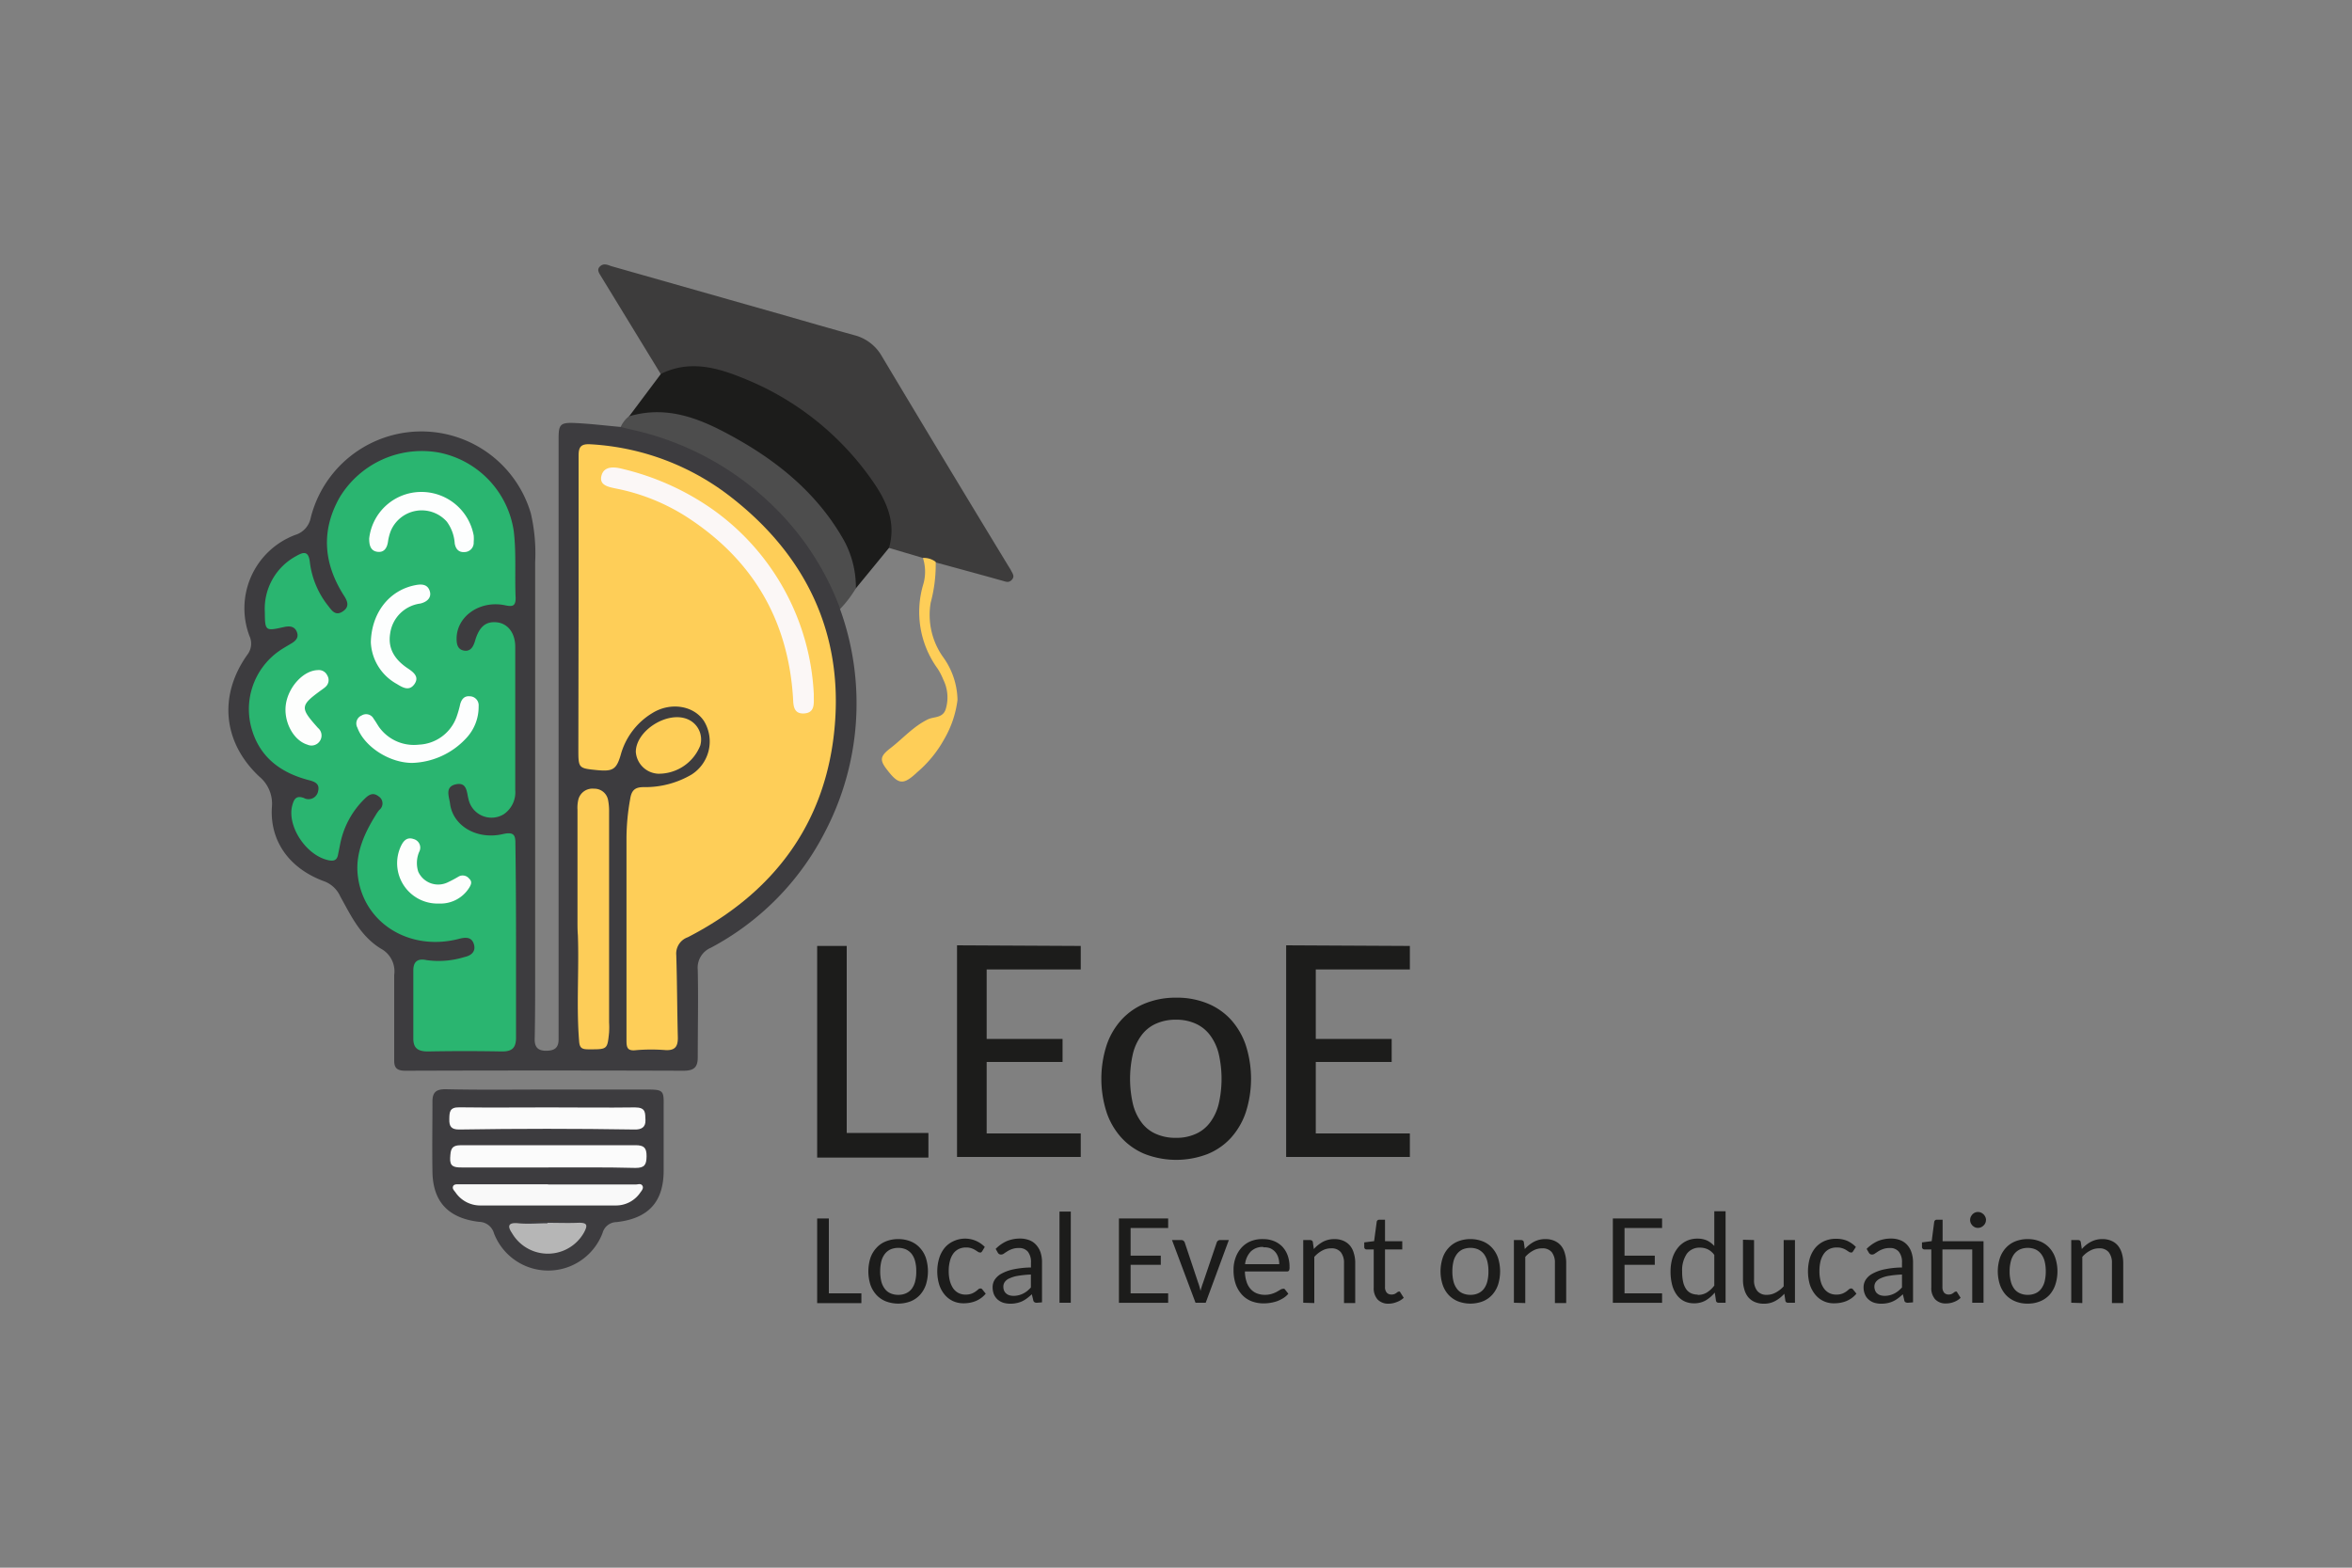 <svg id="Layer_1" data-name="Layer 1" xmlns="http://www.w3.org/2000/svg" viewBox="0 0 300 200"><rect x="0" y="0" width="300" height="200" fill="#808080" stroke="none"/><defs><style>.cls-1{fill:#1c1c1b;}.cls-2{fill:#3d3c3f;}.cls-3{fill:#3d3c3c;}.cls-4{fill:#4d4d4d;}.cls-5{fill:#fece58;}.cls-6{fill:#2ab570;}.cls-7{fill:#fdcd58;}.cls-8{fill:#fbfbfb;}.cls-9{fill:#f9f9f9;}.cls-10{fill:#b6b6b6;}.cls-11{fill:#3f3a35;}.cls-12{fill:#fdfefe;}.cls-13{fill:#fdfefd;}.cls-14{fill:#fbf7f6;}</style></defs><path class="cls-1" d="M105.72,165h4.15v1.25h-5.64V155.45h1.49Z"/><path class="cls-1" d="M114.57,158.08a4.19,4.19,0,0,1,1.58.29,3.24,3.24,0,0,1,1.19.83,3.59,3.59,0,0,1,.76,1.29,5.72,5.72,0,0,1,0,3.41,3.72,3.72,0,0,1-.76,1.3,3.34,3.34,0,0,1-1.19.82,4.45,4.45,0,0,1-3.16,0,3.29,3.29,0,0,1-1.2-.82,3.74,3.74,0,0,1-.77-1.3,5.72,5.72,0,0,1,0-3.41,3.61,3.61,0,0,1,.77-1.29,3.19,3.19,0,0,1,1.2-.83A4.19,4.19,0,0,1,114.57,158.08Zm0,7.11a2.28,2.28,0,0,0,1-.2,1.87,1.87,0,0,0,.73-.58,2.63,2.63,0,0,0,.43-.94,4.89,4.89,0,0,0,.14-1.27,4.94,4.94,0,0,0-.14-1.27,2.63,2.63,0,0,0-.43-.94,2.09,2.09,0,0,0-.73-.59,2.43,2.43,0,0,0-1-.2,2.56,2.56,0,0,0-1,.2,2,2,0,0,0-.72.59,2.64,2.64,0,0,0-.44.94,5.42,5.42,0,0,0-.14,1.27,5.36,5.36,0,0,0,.14,1.27,2.64,2.64,0,0,0,.44.94,1.77,1.77,0,0,0,.72.58A2.4,2.4,0,0,0,114.57,165.19Z"/><path class="cls-1" d="M125.27,159.64a.92.92,0,0,1-.13.14.3.3,0,0,1-.18,0,.4.4,0,0,1-.25-.1l-.33-.21a2.15,2.15,0,0,0-.48-.22,1.94,1.94,0,0,0-.69-.1,2.08,2.08,0,0,0-.95.21,1.89,1.89,0,0,0-.69.6,2.79,2.79,0,0,0-.41.94,4.81,4.81,0,0,0-.15,1.25,4.94,4.94,0,0,0,.15,1.28,3.21,3.21,0,0,0,.43.95,1.94,1.94,0,0,0,.67.58,2,2,0,0,0,.89.2,2.11,2.11,0,0,0,.77-.12,2.2,2.2,0,0,0,.51-.27,4,4,0,0,0,.34-.27.41.41,0,0,1,.28-.12.28.28,0,0,1,.26.14l.42.52a3,3,0,0,1-.58.55,3.32,3.32,0,0,1-.69.39,3.9,3.9,0,0,1-.76.22,4.36,4.36,0,0,1-.81.07,3.2,3.2,0,0,1-1.31-.27,3.13,3.13,0,0,1-1.07-.81,3.81,3.81,0,0,1-.71-1.29,5.91,5.91,0,0,1,0-3.4,3.94,3.94,0,0,1,.69-1.3,3.15,3.15,0,0,1,1.12-.85,3.5,3.5,0,0,1,4,.73Z"/><path class="cls-1" d="M132.27,166.2a.56.56,0,0,1-.32-.07.36.36,0,0,1-.16-.27l-.18-.74c-.21.19-.41.36-.61.51a3.69,3.69,0,0,1-.62.38,3.28,3.28,0,0,1-.71.23,3.51,3.51,0,0,1-.82.08,3,3,0,0,1-.87-.12,2.12,2.12,0,0,1-.72-.4,1.91,1.91,0,0,1-.48-.66,2.43,2.43,0,0,1-.17-.94,1.79,1.79,0,0,1,.25-.91,2.37,2.37,0,0,1,.84-.78,5.57,5.57,0,0,1,1.51-.56,11.85,11.85,0,0,1,2.29-.25v-.61a2.14,2.14,0,0,0-.39-1.4,1.42,1.42,0,0,0-1.16-.47,2.34,2.34,0,0,0-.85.13,2.81,2.81,0,0,0-.6.28c-.17.11-.32.2-.44.29a.62.62,0,0,1-.37.13.44.44,0,0,1-.26-.07.52.52,0,0,1-.17-.19l-.26-.46a4.64,4.64,0,0,1,1.43-1,4.39,4.39,0,0,1,1.69-.32,3.21,3.21,0,0,1,1.2.22,2.2,2.2,0,0,1,.87.62,2.68,2.68,0,0,1,.54.95,4,4,0,0,1,.18,1.24v5.11Zm-3-.88a2.71,2.71,0,0,0,.66-.08,2.58,2.58,0,0,0,.57-.21,2.85,2.85,0,0,0,.52-.33,4,4,0,0,0,.47-.45V162.6a12.83,12.83,0,0,0-1.62.16,4.06,4.06,0,0,0-1.09.32,1.38,1.38,0,0,0-.61.46,1,1,0,0,0-.19.59,1.27,1.27,0,0,0,.1.54,1,1,0,0,0,.27.36,1.25,1.25,0,0,0,.41.22A2.09,2.09,0,0,0,129.28,165.32Z"/><path class="cls-1" d="M136.58,154.57V166.2h-1.44V154.57Z"/><path class="cls-1" d="M149,155.45v1.21h-4.79v3.53h3.85v1.17h-3.85V165H149v1.21h-6.28V155.45Z"/><path class="cls-1" d="M153.79,166.2h-1.3l-3-8h1.19a.42.42,0,0,1,.27.09.46.46,0,0,1,.16.21l1.71,5.12c.07.19.13.37.18.55s.09.36.14.55c0-.18.08-.36.13-.54s.12-.37.19-.56l1.74-5.12a.37.37,0,0,1,.16-.21.37.37,0,0,1,.25-.09h1.13Z"/><path class="cls-1" d="M161.13,158.08a3.61,3.61,0,0,1,1.33.24,3.08,3.08,0,0,1,1.07.69,3.28,3.28,0,0,1,.7,1.12,4.21,4.21,0,0,1,.25,1.52.89.89,0,0,1-.07.45.31.31,0,0,1-.27.11h-5.35a4.23,4.23,0,0,0,.21,1.31,2.47,2.47,0,0,0,.52.93,2.13,2.13,0,0,0,.78.55,2.82,2.82,0,0,0,1,.19,3,3,0,0,0,.9-.12,3.47,3.47,0,0,0,.66-.27l.46-.27a.75.75,0,0,1,.33-.11.41.41,0,0,1,.16,0,.38.38,0,0,1,.11.11l.41.52a2.77,2.77,0,0,1-.63.55,4.73,4.73,0,0,1-.78.39,5,5,0,0,1-.87.22,5.22,5.22,0,0,1-.88.07,4.24,4.24,0,0,1-1.53-.27,3.31,3.31,0,0,1-1.22-.83,4,4,0,0,1-.8-1.34,5.41,5.41,0,0,1-.28-1.83,4.41,4.41,0,0,1,.26-1.56,3.78,3.78,0,0,1,.74-1.26,3.3,3.3,0,0,1,1.19-.84A3.92,3.92,0,0,1,161.13,158.08Zm0,1a2.15,2.15,0,0,0-1.59.58,2.81,2.81,0,0,0-.73,1.62h4.36a2.77,2.77,0,0,0-.14-.89,1.94,1.94,0,0,0-.4-.7,1.85,1.85,0,0,0-.64-.45A2.13,2.13,0,0,0,161.15,159.13Z"/><path class="cls-1" d="M166.23,166.2v-8h.86a.44.44,0,0,1,.25.07.29.29,0,0,1,.12.23l.12.85a4.32,4.32,0,0,1,1.15-.92,3.08,3.08,0,0,1,1.48-.35,2.78,2.78,0,0,1,1.15.22,2.3,2.3,0,0,1,.83.61,2.58,2.58,0,0,1,.5,1,4,4,0,0,1,.17,1.23v5.1h-1.43v-5.1a2.17,2.17,0,0,0-.41-1.39,1.49,1.49,0,0,0-1.23-.49,2.31,2.31,0,0,0-1.15.29,3.6,3.6,0,0,0-1,.8v5.89Z"/><path class="cls-1" d="M177.14,166.32a1.87,1.87,0,0,1-1.42-.53,2.14,2.14,0,0,1-.5-1.52V159.4h-.92a.29.29,0,0,1-.21-.09.32.32,0,0,1-.08-.23v-.58l1.26-.16.33-2.46a.31.31,0,0,1,.11-.2.3.3,0,0,1,.21-.07h.74v2.74h2.2v1.05h-2.2v4.77a1.07,1.07,0,0,0,.22.74.78.78,0,0,0,.59.24.93.93,0,0,0,.62-.19,1.4,1.4,0,0,0,.18-.13.33.33,0,0,1,.15-.05.21.21,0,0,1,.12,0,.35.35,0,0,1,.08.11l.43.68a2.58,2.58,0,0,1-.87.53A2.82,2.82,0,0,1,177.14,166.32Z"/><path class="cls-1" d="M187.55,158.08a4.19,4.19,0,0,1,1.58.29,3.16,3.16,0,0,1,1.19.83,3.59,3.59,0,0,1,.76,1.29,5.72,5.72,0,0,1,0,3.41,3.72,3.72,0,0,1-.76,1.3,3.25,3.25,0,0,1-1.19.82,4.45,4.45,0,0,1-3.16,0,3.37,3.37,0,0,1-1.2-.82,3.57,3.57,0,0,1-.76-1.3,5.52,5.52,0,0,1,0-3.41,3.45,3.45,0,0,1,.76-1.29,3.27,3.27,0,0,1,1.2-.83A4.19,4.19,0,0,1,187.55,158.08Zm0,7.11a2.25,2.25,0,0,0,1-.2,1.87,1.87,0,0,0,.73-.58,2.63,2.63,0,0,0,.43-.94,4.89,4.89,0,0,0,.14-1.27,4.94,4.94,0,0,0-.14-1.27,2.63,2.63,0,0,0-.43-.94,2.09,2.09,0,0,0-.73-.59,2.39,2.39,0,0,0-1-.2,2.56,2.56,0,0,0-1,.2,2,2,0,0,0-.72.59,2.64,2.64,0,0,0-.44.94,5.42,5.42,0,0,0-.14,1.27,5.36,5.36,0,0,0,.14,1.27,2.64,2.64,0,0,0,.44.94,1.77,1.77,0,0,0,.72.58A2.4,2.4,0,0,0,187.55,165.19Z"/><path class="cls-1" d="M193.1,166.2v-8H194a.46.46,0,0,1,.25.07.29.29,0,0,1,.12.23l.12.85a4.32,4.32,0,0,1,1.15-.92,3.08,3.08,0,0,1,1.48-.35,2.78,2.78,0,0,1,1.15.22,2.3,2.3,0,0,1,.83.61,2.58,2.58,0,0,1,.5,1,4,4,0,0,1,.17,1.23v5.1h-1.44v-5.1a2.17,2.17,0,0,0-.4-1.39,1.49,1.49,0,0,0-1.23-.49,2.31,2.31,0,0,0-1.15.29,3.6,3.6,0,0,0-1,.8v5.89Z"/><path class="cls-1" d="M212,155.45v1.21h-4.79v3.53h3.86v1.17h-3.86V165H212v1.21h-6.28V155.45Z"/><path class="cls-1" d="M219.24,166.2a.42.42,0,0,1-.26-.07.32.32,0,0,1-.11-.23l-.15-1a4.3,4.3,0,0,1-1.15,1,2.93,2.93,0,0,1-1.5.37,2.77,2.77,0,0,1-1.23-.26,2.61,2.61,0,0,1-.94-.78,3.81,3.81,0,0,1-.61-1.28,6.69,6.69,0,0,1-.21-1.76,5.82,5.82,0,0,1,.23-1.65,3.93,3.93,0,0,1,.68-1.32,3.14,3.14,0,0,1,1.07-.88,3.18,3.18,0,0,1,1.44-.32,2.92,2.92,0,0,1,1.24.24,3.08,3.08,0,0,1,.92.7v-4.43h1.44V166.2Zm-2.7-1a2.19,2.19,0,0,0,1.18-.31,3.68,3.68,0,0,0,.94-.88V160.1a2.22,2.22,0,0,0-.84-.72,2.33,2.33,0,0,0-1-.21,2,2,0,0,0-1.67.79,3.77,3.77,0,0,0-.59,2.27,5.76,5.76,0,0,0,.13,1.33,2.63,2.63,0,0,0,.39.91,1.54,1.54,0,0,0,.62.52A2.07,2.07,0,0,0,216.54,165.16Z"/><path class="cls-1" d="M223.73,158.2v5.1a2.13,2.13,0,0,0,.41,1.39,1.5,1.5,0,0,0,1.23.5,2.26,2.26,0,0,0,1.14-.3,3.59,3.59,0,0,0,1-.79v-5.9h1.44v8h-.87a.41.41,0,0,1-.25-.07.32.32,0,0,1-.11-.23l-.13-.85a4.16,4.16,0,0,1-1.15.92,2.91,2.91,0,0,1-1.47.35,2.78,2.78,0,0,1-1.15-.22,2.19,2.19,0,0,1-.83-.61,2.58,2.58,0,0,1-.5-1,4,4,0,0,1-.17-1.23v-5.1Z"/><path class="cls-1" d="M236.36,159.64a.6.6,0,0,1-.13.14.29.29,0,0,1-.17,0,.43.43,0,0,1-.26-.1l-.32-.21a2.15,2.15,0,0,0-.48-.22,2,2,0,0,0-.69-.1,2.12,2.12,0,0,0-1,.21,1.86,1.86,0,0,0-.68.6,3,3,0,0,0-.42.94,5.31,5.31,0,0,0-.14,1.25,4.94,4.94,0,0,0,.15,1.28,2.77,2.77,0,0,0,.43.95,1.86,1.86,0,0,0,.67.58,1.93,1.93,0,0,0,.88.2,2.13,2.13,0,0,0,.78-.12,2.43,2.43,0,0,0,.51-.27,3.72,3.72,0,0,0,.33-.27.44.44,0,0,1,.29-.12.29.29,0,0,1,.26.14l.42.52a3.33,3.33,0,0,1-.58.55,3.93,3.93,0,0,1-.69.39,4,4,0,0,1-.77.22,4.25,4.25,0,0,1-.8.07,3,3,0,0,1-2.39-1.08,4,4,0,0,1-.71-1.29,6.14,6.14,0,0,1,0-3.4,3.94,3.94,0,0,1,.69-1.3,3.24,3.24,0,0,1,1.12-.85,3.59,3.59,0,0,1,1.54-.31,3.54,3.54,0,0,1,1.43.27,3.6,3.6,0,0,1,1.09.77Z"/><path class="cls-1" d="M243.37,166.2a.62.62,0,0,1-.33-.07.33.33,0,0,1-.15-.27l-.18-.74c-.21.19-.41.36-.61.51a3.4,3.4,0,0,1-.63.38,3.19,3.19,0,0,1-.7.23,3.6,3.6,0,0,1-.83.08,3,3,0,0,1-.87-.12,2,2,0,0,1-.71-.4,1.68,1.68,0,0,1-.48-.66,2.25,2.25,0,0,1-.18-.94,1.8,1.8,0,0,1,.26-.91,2.28,2.28,0,0,1,.84-.78,5.44,5.44,0,0,1,1.51-.56,11.67,11.67,0,0,1,2.29-.25v-.61a2.09,2.09,0,0,0-.4-1.4,1.4,1.4,0,0,0-1.15-.47,2.4,2.4,0,0,0-.86.13,3.36,3.36,0,0,0-.6.28l-.44.29a.6.6,0,0,1-.37.13.41.41,0,0,1-.25-.07.52.52,0,0,1-.17-.19l-.27-.46a4.76,4.76,0,0,1,1.43-1,4.44,4.44,0,0,1,1.7-.32,3.19,3.19,0,0,1,1.19.22,2.31,2.31,0,0,1,.88.62,2.66,2.66,0,0,1,.53.95,4,4,0,0,1,.19,1.24v5.11Zm-3-.88a2.75,2.75,0,0,0,1.75-.62,5,5,0,0,0,.48-.45V162.6a13,13,0,0,0-1.63.16,4.06,4.06,0,0,0-1.09.32,1.51,1.51,0,0,0-.61.46,1,1,0,0,0-.19.59,1.27,1.27,0,0,0,.11.54.82.82,0,0,0,.27.36,1.08,1.08,0,0,0,.41.22A2.08,2.08,0,0,0,240.37,165.32Z"/><path class="cls-1" d="M253,158.35v7.85h-1.44v-6.8h-3.8v4.77a1.13,1.13,0,0,0,.21.74.75.75,0,0,0,.57.24,1.18,1.18,0,0,0,.35-.05,1.48,1.48,0,0,0,.25-.14l.17-.13a.3.3,0,0,1,.14-.05.21.21,0,0,1,.12,0,.24.24,0,0,1,.08.11l.43.68a2.4,2.4,0,0,1-.85.53,2.75,2.75,0,0,1-1,.19,1.82,1.82,0,0,1-1.4-.53,2.14,2.14,0,0,1-.49-1.52V159.4h-.89a.31.31,0,0,1-.3-.32v-.58l1.24-.16.32-2.46a.43.43,0,0,1,.11-.2.31.31,0,0,1,.22-.07h.74v2.74Zm.31-2.71a1,1,0,0,1-.08.39,1,1,0,0,1-.23.32,1.21,1.21,0,0,1-.32.22,1.09,1.09,0,0,1-.39.08,1,1,0,0,1-.39-.08,1.16,1.16,0,0,1-.31-.22,1.21,1.21,0,0,1-.22-.32,1,1,0,0,1,0-.78,1.27,1.27,0,0,1,.22-.33,1.16,1.16,0,0,1,.31-.22,1,1,0,0,1,.39-.08,1.09,1.09,0,0,1,.39.08,1.21,1.21,0,0,1,.32.22,1.09,1.09,0,0,1,.23.33A1,1,0,0,1,253.32,155.64Z"/><path class="cls-1" d="M258.64,158.08a4.14,4.14,0,0,1,1.57.29,3.27,3.27,0,0,1,1.2.83,3.57,3.57,0,0,1,.75,1.29,5.52,5.52,0,0,1,0,3.41,3.7,3.7,0,0,1-.75,1.3,3.37,3.37,0,0,1-1.2.82,4,4,0,0,1-1.57.29,4,4,0,0,1-1.59-.29,3.37,3.37,0,0,1-1.2-.82,3.72,3.72,0,0,1-.76-1.3,5.52,5.52,0,0,1,0-3.41,3.59,3.59,0,0,1,.76-1.29,3.27,3.27,0,0,1,1.2-.83A4.21,4.21,0,0,1,258.64,158.08Zm0,7.11a2.31,2.31,0,0,0,1-.2,1.77,1.77,0,0,0,.72-.58,2.64,2.64,0,0,0,.44-.94,5.36,5.36,0,0,0,.14-1.27,5.42,5.42,0,0,0-.14-1.27,2.64,2.64,0,0,0-.44-.94,2,2,0,0,0-.72-.59,2.46,2.46,0,0,0-1-.2,2.49,2.49,0,0,0-1,.2,2,2,0,0,0-.73.59,2.63,2.63,0,0,0-.43.94,4.92,4.92,0,0,0-.15,1.27,4.86,4.86,0,0,0,.15,1.27,2.63,2.63,0,0,0,.43.94,1.8,1.8,0,0,0,.73.58A2.34,2.34,0,0,0,258.64,165.19Z"/><path class="cls-1" d="M264.19,166.2v-8h.86a.49.49,0,0,1,.25.07.32.32,0,0,1,.11.23l.13.85a4,4,0,0,1,1.15-.92,3,3,0,0,1,1.47-.35,2.74,2.74,0,0,1,1.15.22,2.22,2.22,0,0,1,.83.61,2.75,2.75,0,0,1,.51,1,4.3,4.3,0,0,1,.17,1.23v5.1h-1.44v-5.1a2.17,2.17,0,0,0-.41-1.39,1.49,1.49,0,0,0-1.23-.49,2.28,2.28,0,0,0-1.14.29,3.32,3.32,0,0,0-1,.8v5.89Z"/><path class="cls-1" d="M108,144.54h10.42v3.14H104.23v-27H108Z"/><path class="cls-1" d="M137.85,120.68v3h-12v8.86h9.68v2.94h-9.68v9.12h12l0,3H122.07v-27Z"/><path class="cls-1" d="M150,127.28a10.24,10.24,0,0,1,4,.73,8.27,8.27,0,0,1,3,2.07,9.31,9.31,0,0,1,1.9,3.26,14,14,0,0,1,0,8.57,9.31,9.31,0,0,1-1.9,3.26,8.27,8.27,0,0,1-3,2.07,11.16,11.16,0,0,1-7.94,0,8.35,8.35,0,0,1-3-2.07,9.18,9.18,0,0,1-1.91-3.26,14,14,0,0,1,0-8.57,9.18,9.18,0,0,1,1.91-3.26,8.35,8.35,0,0,1,3-2.07A10.3,10.3,0,0,1,150,127.28Zm0,17.88a5.9,5.9,0,0,0,2.54-.51,4.57,4.57,0,0,0,1.82-1.47,6.51,6.51,0,0,0,1.09-2.36,14.27,14.27,0,0,0,0-6.37,6.51,6.51,0,0,0-1.09-2.36,4.68,4.68,0,0,0-1.82-1.48,5.9,5.9,0,0,0-2.54-.52,6.06,6.06,0,0,0-2.58.52,4.64,4.64,0,0,0-1.83,1.48,6.51,6.51,0,0,0-1.09,2.36,14.27,14.27,0,0,0,0,6.37,6.51,6.51,0,0,0,1.09,2.36,4.53,4.53,0,0,0,1.83,1.47A6.06,6.06,0,0,0,150,145.16Z"/><path class="cls-1" d="M179.83,120.68v3h-12v8.86h9.68v2.94h-9.68v9.12h12l0,3H164.05v-27Z"/><path class="cls-2" d="M107.14,77.68a35.41,35.41,0,0,1-1.88,28.39,34.53,34.53,0,0,1-14.59,14.84A2.77,2.77,0,0,0,89,123.74c.08,3.71,0,7.41,0,11.12,0,1.28-.45,1.74-1.83,1.74q-17.72-.06-35.44,0c-1.16,0-1.46-.39-1.45-1.37,0-3.62,0-7.23,0-10.84a3.28,3.28,0,0,0-1.47-3.23c-2.77-1.59-4-4.26-5.41-6.8a3.64,3.64,0,0,0-2-1.91c-4.42-1.59-7-5.08-6.72-9.48a4.5,4.5,0,0,0-1.61-3.9c-4.65-4.36-5.21-10.34-1.53-15.53a2.32,2.32,0,0,0,.28-2.4,10,10,0,0,1,5.82-12.89,2.87,2.87,0,0,0,2-2.22,14.55,14.55,0,0,1,28.07-.53,22.54,22.54,0,0,1,.55,6.23q0,26,0,52.06c0,2.95,0,5.9-.06,8.84,0,1.09.56,1.45,1.56,1.42s1.5-.39,1.49-1.49q0-21.53,0-43.07,0-16.77,0-33.52c0-1.85.21-2.09,2.15-2s3.86.33,5.79.5a1.92,1.92,0,0,1,1.45,0q18.81,4.61,26.28,21.7A1.87,1.87,0,0,1,107.14,77.68Z"/><path class="cls-3" d="M117.72,71.18l-4.33-1.28a.63.63,0,0,1-.22-.51c.71-3.85-1.25-6.87-3.54-9.66A36.28,36.28,0,0,0,92.76,47.92,11.52,11.52,0,0,0,85,47.74a.75.75,0,0,1-.71,0q-3.85-6.31-7.72-12.64c-.24-.39-.44-.77,0-1.15s.92-.17,1.39,0l22,6.25c3,.86,6,1.73,9,2.56a5.63,5.63,0,0,1,3.51,2.67q8,13.38,16.13,26.75c.12.2.26.4.37.62.19.37.49.74.09,1.17s-.78.23-1.23.11c-2.81-.79-5.62-1.55-8.44-2.32C118.68,71.91,118.22,71.47,117.72,71.18Z"/><path class="cls-2" d="M69.94,139H82.48c2.11,0,2.2.11,2.17,2.06,0,2.76,0,5.51,0,8.27,0,4-1.94,6.12-6,6.58a1.87,1.87,0,0,0-1.79,1.38,7.41,7.41,0,0,1-13.85.06,2,2,0,0,0-1.9-1.47c-3.93-.47-5.88-2.56-5.95-6.36-.05-3,0-6,0-9,0-1.21.51-1.57,1.7-1.56C61.18,139.06,65.56,139,69.94,139Z"/><path class="cls-1" d="M84.3,47.7c3.55-1.76,7-.87,10.35.49A36.56,36.56,0,0,1,111.6,61.81c1.65,2.46,2.67,5.09,1.79,8.09-1.4,1.72-2.81,3.43-4.22,5.15a.38.38,0,0,1-.46-.42c.13-3.66-1.72-6.57-4-9.28A37.48,37.48,0,0,0,89.37,54.19,23.61,23.61,0,0,0,84.47,53a6.63,6.63,0,0,0-3.09.28c-.36.12-.85.55-1.17-.12Z"/><path class="cls-4" d="M80.21,53.12c5.2-1.54,9.61.52,13.85,2.91,5.72,3.23,10.54,7.39,13.69,13.1a12.57,12.57,0,0,1,1.42,5.92,14.66,14.66,0,0,1-2,2.63,35.46,35.46,0,0,0-9-13.55A37.15,37.15,0,0,0,80.6,54.82c-.48-.1-.95-.23-1.43-.35A3.59,3.59,0,0,1,80.21,53.12Z"/><path class="cls-5" d="M117.72,71.18a2.49,2.49,0,0,1,1.63.5,18.7,18.7,0,0,1-.64,5.21,9.29,9.29,0,0,0,1.57,6.92,9.58,9.58,0,0,1,1.85,5.48,13.11,13.11,0,0,1-1.69,5A15.12,15.12,0,0,1,117,98.51c-1.79,1.69-2.4,1.59-3.84-.29-1-1.27-.91-1.75.44-2.79,1.58-1.22,2.89-2.75,4.76-3.66.77-.37,1.9-.13,2.27-1.31a5.12,5.12,0,0,0-.31-3.75,8.42,8.42,0,0,0-.72-1.4,12.29,12.29,0,0,1-1.84-10.75A5.73,5.73,0,0,0,117.72,71.18Z"/><path class="cls-6" d="M65.82,120.1c0,4.09,0,8.18,0,12.27,0,1.28-.47,1.79-1.83,1.77q-4.71-.09-9.42,0c-1.28,0-1.85-.44-1.85-1.64,0-2.9,0-5.8,0-8.7,0-1.17.6-1.55,1.7-1.31a11.15,11.15,0,0,0,4.84-.4c.87-.19,1.47-.71,1.18-1.65s-1.07-.88-1.92-.66c-6.38,1.65-12.35-2.13-12.91-8.34-.23-2.65.86-5.12,2.28-7.4a4.47,4.47,0,0,1,.49-.71,1.06,1.06,0,0,0-.1-1.74c-.72-.56-1.27-.18-1.8.35a11,11,0,0,0-3.09,5.74c-.09.46-.19.93-.28,1.39-.13.65-.5.82-1.19.68-2.88-.59-5.39-4.42-4.62-7.07.22-.76.5-1.22,1.45-.88a1.24,1.24,0,0,0,1.83-.89c.24-1-.55-1.22-1.29-1.41-3.75-1-6.32-3.12-7.27-6.81a9.07,9.07,0,0,1,4.14-10c.33-.21.68-.4,1-.6.61-.35,1-.81.68-1.53s-1-.7-1.64-.56c-2.35.53-2.4.5-2.42-1.91a7.63,7.63,0,0,1,4-7.15c.92-.53,1.57-.7,1.74.76a11.09,11.09,0,0,0,2.36,5.62c.44.57.9,1.28,1.8.71s.7-1.25.22-2c-2.62-4.08-3-8.28-.58-12.57a12.25,12.25,0,0,1,12.74-5.71,12,12,0,0,1,9.47,10c.34,2.86.11,5.7.24,8.54,0,1-.35,1.15-1.34.93-3.25-.68-6.22,1.44-6.19,4.3,0,.74.18,1.38,1,1.49s1.15-.57,1.35-1.24c.52-1.8,1.35-2.51,2.75-2.38s2.38,1.33,2.38,3.13q0,9.12,0,18.26a3.39,3.39,0,0,1-1.47,3.1,3,3,0,0,1-4.49-1.92c-.24-.86-.16-2.21-1.61-1.9s-.86,1.58-.75,2.43c.34,2.86,3.41,4.69,6.74,3.92,1.49-.34,1.61.2,1.6,1.31C65.8,111.83,65.82,116,65.82,120.1Z"/><path class="cls-5" d="M73.8,77.37c0-6.42,0-12.84,0-19.26,0-1.12.32-1.5,1.52-1.43a32,32,0,0,1,17.9,6.72c9.63,7.49,14.25,17.37,13.26,29.12-1,12.1-7.45,21.24-18.75,27.05a2.21,2.21,0,0,0-1.47,2.3c.11,3.52.11,7,.2,10.55,0,1.07-.34,1.6-1.54,1.55a23.22,23.22,0,0,0-3.73,0c-1.2.16-1.28-.35-1.28-1.26,0-5.42,0-10.84,0-16.26,0-3.24,0-6.47,0-9.7a28.83,28.83,0,0,1,.47-4.82c.17-1.11.61-1.54,1.82-1.51a11.67,11.67,0,0,0,6-1.6A5,5,0,0,0,89.8,92c-1.31-2-4.3-2.48-6.64-1a9,9,0,0,0-4,5.35c-.54,1.81-1,2.09-3,1.9-2.39-.24-2.39-.24-2.39-2.7Z"/><path class="cls-7" d="M73.66,117.15q0-6.91,0-13.84a4.49,4.49,0,0,1,.1-1.27,1.85,1.85,0,0,1,2-1.42,1.77,1.77,0,0,1,1.8,1.44,7.27,7.27,0,0,1,.13,1.55q0,13.41,0,26.82a11.12,11.12,0,0,1,0,1.29c-.22,2.18-.22,2.15-2.57,2.15-.82,0-1.18-.1-1.25-1-.37-4.51,0-9-.16-13.54C73.65,118.58,73.66,117.86,73.66,117.15Z"/><path class="cls-5" d="M81.1,95.93c0-2.72,4.05-5.29,6.64-4.16a2.8,2.8,0,0,1,1.58,3.34A5.71,5.71,0,0,1,84,98.71,3,3,0,0,1,81.1,95.93Z"/><path class="cls-8" d="M70,141.28c3.68,0,7.37.05,11,0,1.4,0,1.29.7,1.33,1.62s-.54,1.22-1.37,1.2q-11.19-.18-22.4,0c-1,0-1.27-.4-1.25-1.3s0-1.55,1.28-1.53C62.47,141.32,66.25,141.28,70,141.28Z"/><path class="cls-8" d="M69.86,148.94c-3.68,0-7.36,0-11,0-.93,0-1.51-.11-1.44-1.23.06-.95.06-1.62,1.4-1.61,7.41,0,14.81,0,22.22,0,1.09,0,1.44.31,1.43,1.41S82.21,149,81.05,149C77.32,148.9,73.59,148.94,69.86,148.94Z"/><path class="cls-9" d="M69.9,151.11H81.11c.28,0,.62-.16.82.14s-.05.62-.25.88a3.74,3.74,0,0,1-3.13,1.66H61.21a3.82,3.82,0,0,1-3.12-1.68c-.17-.23-.43-.46-.3-.77s.57-.25.9-.25H69.9Z"/><path class="cls-10" d="M69.83,156c1.29,0,2.58.05,3.86,0s1.28.33.8,1.24a5.29,5.29,0,0,1-9.18.08c-.56-.82-.59-1.4.8-1.26,1.23.12,2.48,0,3.72,0Z"/><path class="cls-11" d="M71.2,155.75H67.72v-.11H71.2Z"/><path class="cls-12" d="M52.59,97.33c-3,0-6.15-2.14-7-4.49a1.11,1.11,0,0,1,.55-1.57,1.08,1.08,0,0,1,1.52.43c.23.31.42.65.65,1A5.47,5.47,0,0,0,53.43,95a5.36,5.36,0,0,0,4.8-3.52,13.49,13.49,0,0,0,.47-1.65c.17-.6.5-1.07,1.23-1a1.15,1.15,0,0,1,1.12,1.27,5.83,5.83,0,0,1-1.56,4.05A9.79,9.79,0,0,1,52.59,97.33Z"/><path class="cls-12" d="M53.7,62.76a6.78,6.78,0,0,1,6.72,5.55,4.84,4.84,0,0,1,0,.85,1.19,1.19,0,0,1-1.14,1.27c-.77.07-1.16-.4-1.28-1.1A5.26,5.26,0,0,0,57,66.56a4.28,4.28,0,0,0-7.15,1.16,6,6,0,0,0-.36,1.38c-.12.8-.49,1.44-1.4,1.29s-1-1-1-1.69A6.69,6.69,0,0,1,53.7,62.76Z"/><path class="cls-12" d="M47.3,81.93c.09-3.76,2.35-6.64,5.69-7.28.82-.16,1.54-.11,1.82.74S54.47,76.8,53.6,77a4.46,4.46,0,0,0-3.84,3.86c-.31,2,.7,3.39,2.33,4.46.76.51,1.41,1.1.74,2s-1.51.37-2.23-.07A6.39,6.39,0,0,1,47.3,81.93Z"/><path class="cls-13" d="M56,115.27a5.15,5.15,0,0,1-4.84-7.37c.33-.67.78-1.15,1.62-.85a1.13,1.13,0,0,1,.68,1.64,3.65,3.65,0,0,0-.11,2.52,2.79,2.79,0,0,0,3.73,1.37,15,15,0,0,0,1.43-.76,1.06,1.06,0,0,1,1.34.28c.4.37.25.74,0,1.15A4.31,4.31,0,0,1,56,115.27Z"/><path class="cls-13" d="M40.54,85.49a1.18,1.18,0,0,1,1.2.67,1.14,1.14,0,0,1-.19,1.44,2.78,2.78,0,0,1-.33.27c-3,2.16-3,2.37-.66,5a1.25,1.25,0,0,1,.22,1.69,1.27,1.27,0,0,1-1.57.44c-1.83-.56-3.08-3-2.74-5.19S38.7,85.53,40.54,85.49Z"/><path class="cls-14" d="M103.8,88.54v.28c0,.93.16,2.12-1.24,2.2s-1.36-1.12-1.41-2c-.63-9.89-5.11-17.7-13.79-23.22a26,26,0,0,0-8.77-3.47c-1-.21-2.2-.42-1.87-1.66s1.64-1.12,2.64-.86A33.41,33.41,0,0,1,91,65.06,30.7,30.7,0,0,1,103.8,88.54Z"/></svg>